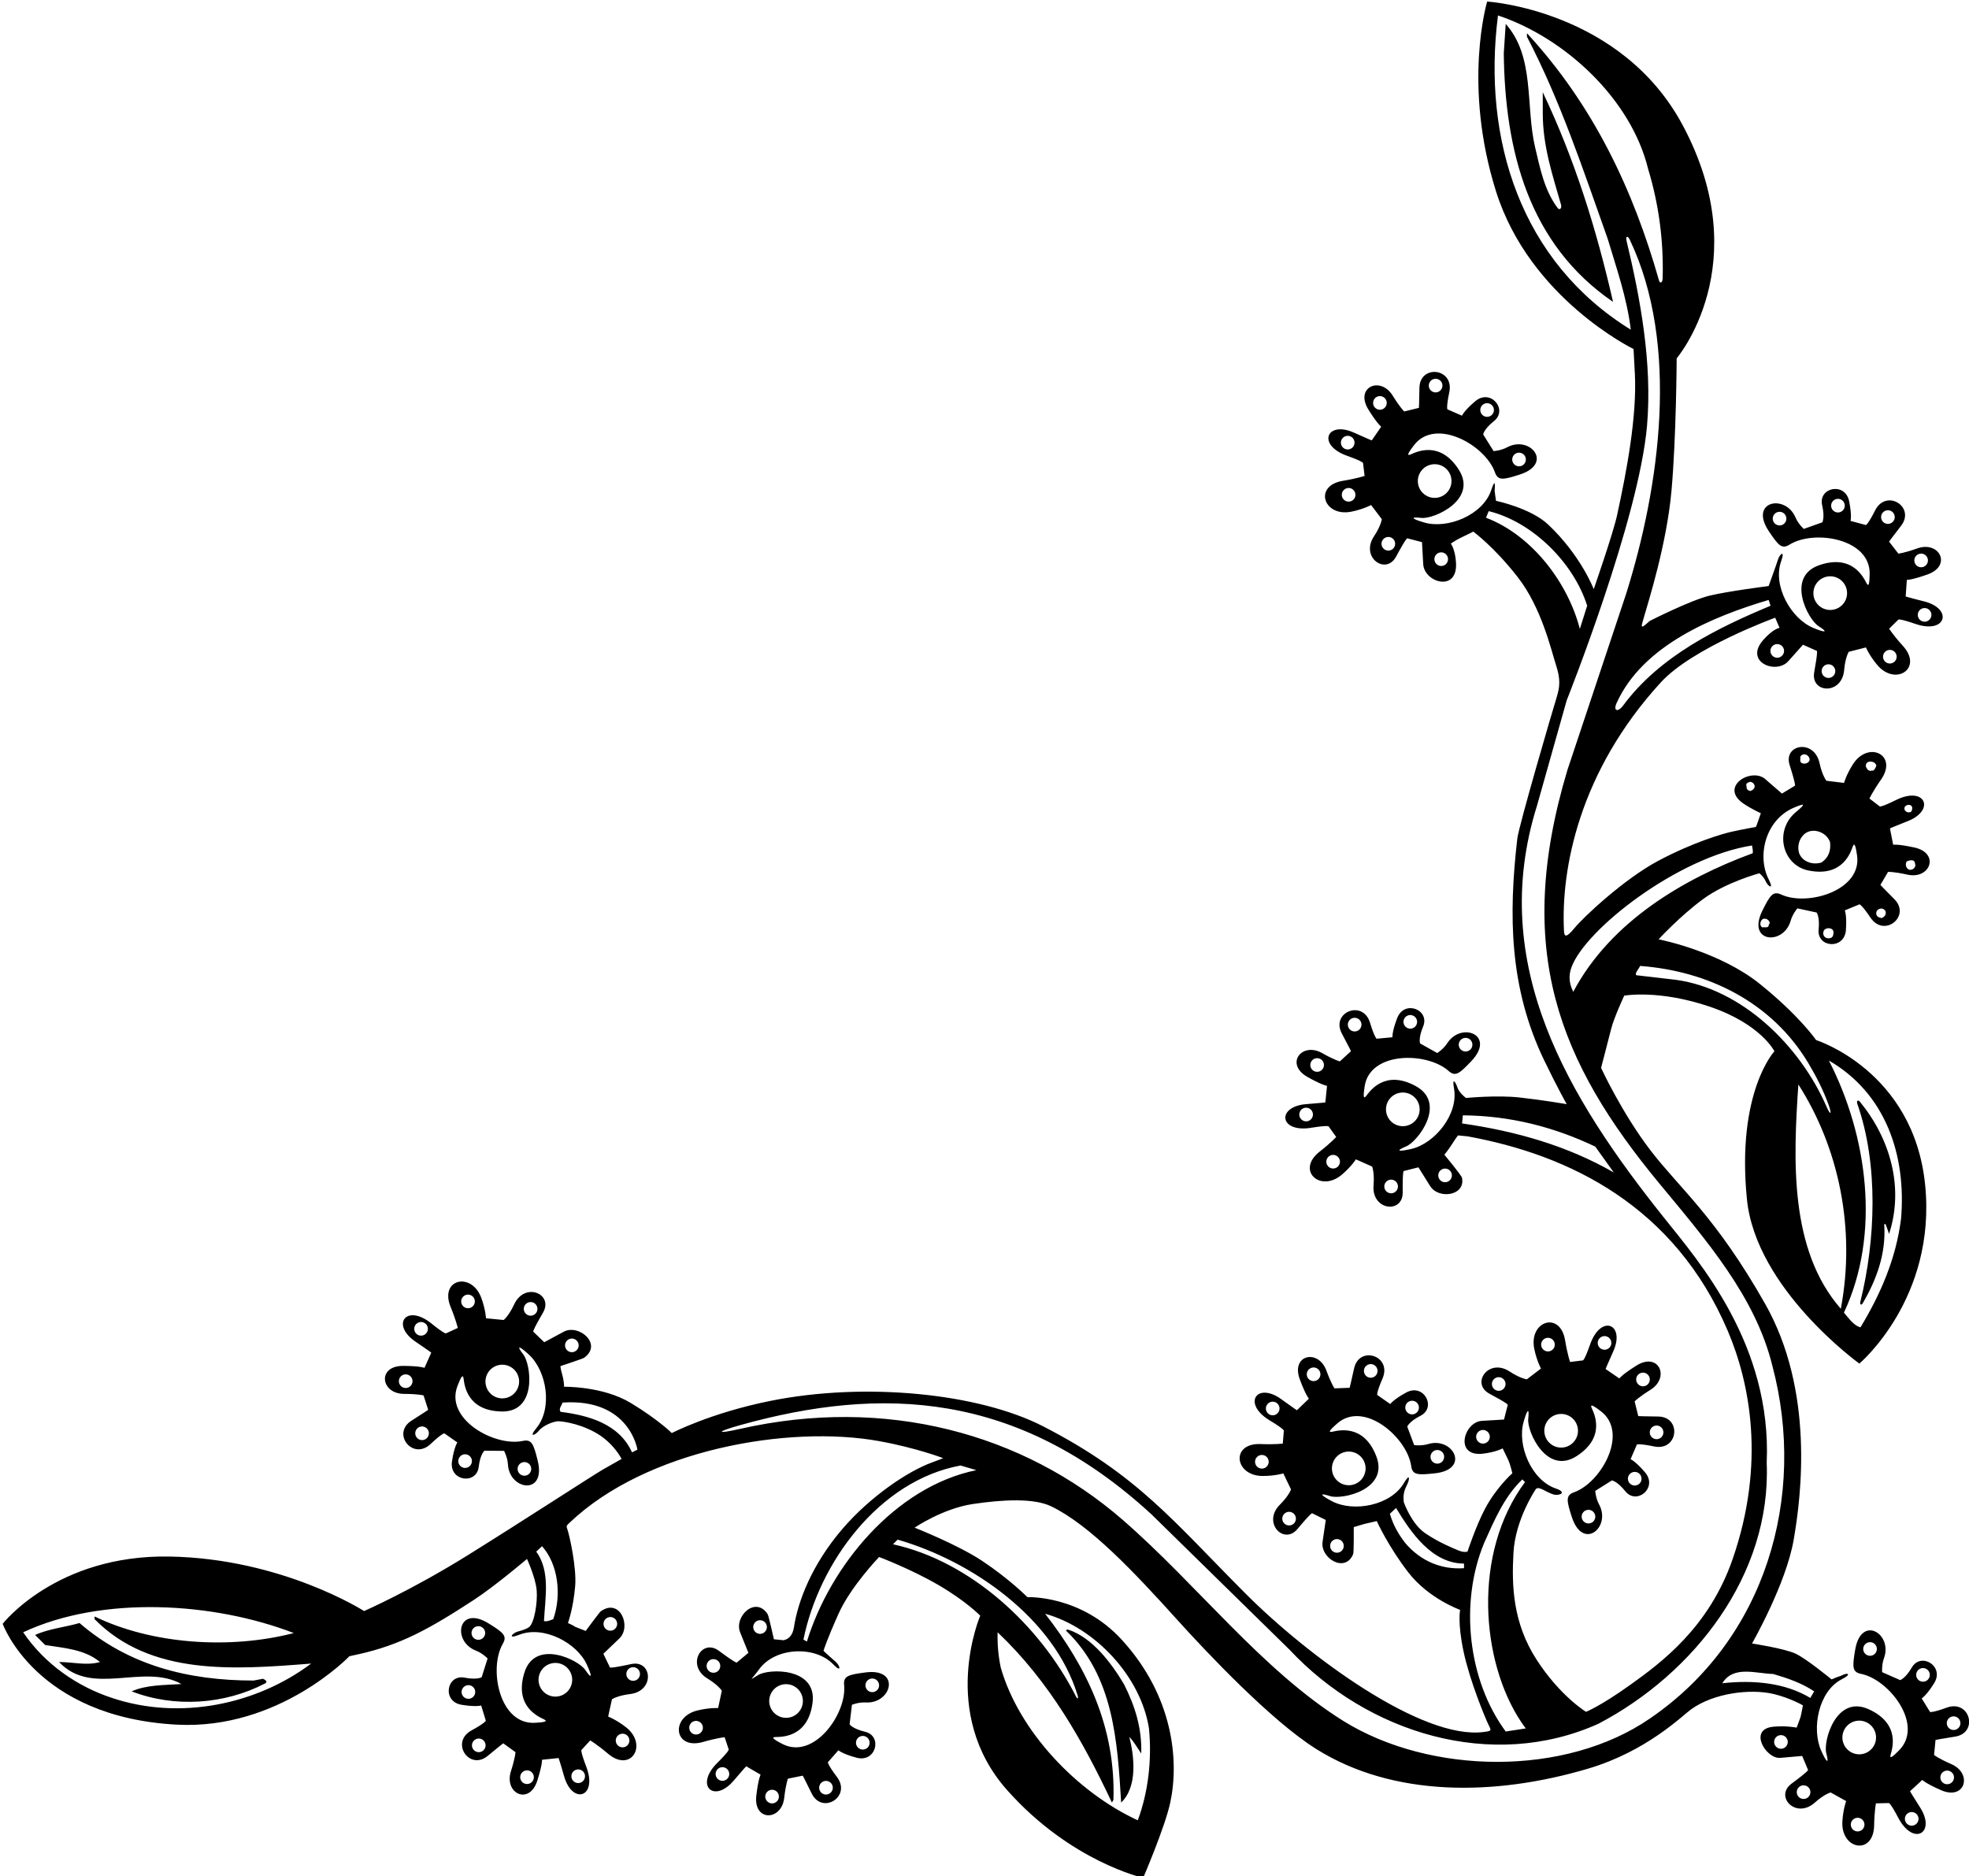 <?xml version="1.0" encoding="UTF-8"?>
<svg xmlns="http://www.w3.org/2000/svg" xmlns:xlink="http://www.w3.org/1999/xlink" width="510pt" height="486pt" viewBox="0 0 510 486" version="1.1">
<g id="surface1">
<path style=" stroke:none;fill-rule:nonzero;fill:rgb(0%,0%,0%);fill-opacity:1;" d="M 506.398 449.824 C 512.543 448.867 510.262 440.105 504.223 442.32 C 500.547 443.668 499.914 443.441 499.914 443.441 L 497.746 439.926 C 497.746 439.926 498.945 439.23 500.973 435.984 C 503.727 431.566 497.566 427.844 495.188 431.918 C 493.508 434.797 492.164 435.184 492.164 435.184 L 490.52 434.461 L 487.504 433.129 C 487.504 433.129 487.332 431.281 487.984 429.492 C 490.285 423.203 482.074 418.125 480.52 427.32 C 479.77 431.766 479.723 433.109 482.035 433.57 C 489.336 435.027 498.414 446.781 491.898 453.363 C 490.492 454.785 489.344 455.844 489.691 454.527 C 490.039 453.207 492.441 446.543 484.012 442.73 C 475.586 438.914 472.211 450.93 473.027 454.09 C 473.844 457.246 473.047 456.441 471.719 453.477 C 469.152 447.738 471.039 438.027 477.035 434.977 C 479.879 433.531 478.434 433.199 477.113 433.945 C 476.754 434.148 475.656 434.414 474.914 434.797 L 474.398 435 C 474.398 435 467.941 429.676 465.082 428.336 C 462.223 426.992 453.801 425.699 453.801 425.699 C 453.801 425.699 462.586 410.359 464.586 398.859 C 466.586 387.359 469.938 360.211 457.188 337.711 C 444.438 315.211 435.102 307.852 427.602 298.102 C 420.102 288.352 414.699 276.602 414.699 276.602 C 414.699 276.602 416.555 269.543 417.305 266.543 C 418.055 263.543 420.699 257.898 420.699 257.898 C 420.699 257.898 429.613 256.254 442.863 260.754 C 456.113 265.254 459.602 272.301 459.602 272.301 C 459.602 272.301 449.727 282.883 452.477 310.602 C 454.785 333.902 481.602 353.199 481.602 353.199 C 481.602 353.199 501.633 336.348 498.633 306.848 C 495.633 277.348 470.398 269.398 470.398 269.398 C 470.398 269.398 466.113 263.141 455.863 254.891 C 445.613 246.641 430.848 243.559 429.602 243.301 C 429.602 243.301 435.145 237.285 441.125 232.887 C 447.105 228.488 455.699 226.199 455.699 226.199 C 455.699 226.199 456.719 226.906 457.352 228.289 C 457.98 229.672 459.559 230.598 458.109 227.758 C 455.051 221.766 457.215 212.402 464.602 209.227 C 467.586 207.941 467.742 208.211 465.227 210.289 C 459.438 215.062 461.578 224.07 468.367 225.469 C 477.426 227.336 479.398 220.535 479.895 219.262 C 480.387 217.988 480.691 219.523 480.996 221.496 C 482.398 230.652 468.145 234.828 461.383 231.715 C 459.242 230.73 458.488 231.844 456.484 235.879 C 452.336 244.23 461.965 244.953 463.801 238.512 C 464.324 236.68 465.551 235.285 465.551 235.285 L 468.77 235.984 L 470.527 236.363 C 470.527 236.363 471.383 237.465 471.051 240.781 C 470.582 245.477 477.754 246.086 478.121 240.891 C 478.391 237.078 477.832 235.809 477.832 235.809 L 481.645 234.238 C 481.645 234.238 482.297 234.426 484.473 237.676 C 488.059 243.02 495.055 237.27 490.648 232.887 C 488.059 230.312 487.055 229.211 487.055 229.211 L 489.039 225.836 C 489.039 225.836 490.445 225.758 494.074 226.555 C 499.992 227.852 502.523 220.961 495.828 219.516 C 491.422 218.566 490.359 218.809 490.359 218.809 L 489.52 214.582 C 489.52 214.582 490.234 214.219 494.078 212.719 C 501.379 209.871 498.688 203.48 491.098 207.223 C 487.031 209.23 486.871 208.871 486.871 208.871 L 484.215 206.844 C 484.215 206.844 485.066 205.004 487.195 201.961 C 491.715 195.508 483.898 191.754 479.938 197.961 C 478.219 200.652 477.629 202.793 477.629 202.793 L 473.066 202.234 C 473.066 202.234 471.988 200.895 471.301 197.707 C 469.906 191.277 461.848 192.812 463.539 198.141 C 465.227 203.473 464.918 203.512 464.918 203.512 L 461.551 205.555 C 461.551 205.555 459.504 203.785 457.234 201.809 C 453.66 198.691 445.23 203.734 451.527 208.109 C 453.434 209.434 456.082 210.652 456.082 210.652 L 455.07 213.555 L 454.801 214.199 C 454.801 214.199 451.605 214.762 448.676 215.402 C 446.219 215.938 438.68 218.129 429.68 222.879 C 420.68 227.629 410.102 237.602 407.852 240.352 C 405.602 243.102 405.168 242.602 405.094 241.102 C 404.281 225.156 409.004 199.863 430.184 176.746 C 438.434 167.746 459.801 160 459.801 160 L 460.93 162.633 C 460.93 162.633 459.32 162.82 456.734 165.734 C 451.645 171.469 460.043 174.805 463.191 171.266 C 465.191 169.016 467 167 467 167 L 470.602 168.602 C 470.602 168.602 470.91 168.602 469.91 174.102 C 468.91 179.602 477.102 180.102 477.664 173.551 C 477.945 170.301 478.848 168.836 478.848 168.836 L 483.301 167.699 C 483.301 167.699 484.156 169.75 486.199 172.199 C 490.918 177.859 498.191 173.145 492.895 167.316 C 490.395 164.566 489.32 162.852 489.32 162.852 L 491.699 160.5 C 491.699 160.5 491.809 160.125 496.102 161.602 C 504.102 164.352 505.961 157.672 498.355 155.77 C 494.355 154.77 493.602 154.5 493.602 154.5 L 493.898 150.199 C 493.898 150.199 494.984 150.305 499.234 148.805 C 505.691 146.527 502.309 140.012 496.602 142.051 C 493.102 143.301 491.699 143.398 491.699 143.398 L 489.301 140.301 C 489.301 140.301 490.156 139.082 492.398 136.199 C 496.219 131.293 488.547 126.477 485.668 132.23 C 483.918 135.73 483.301 136 483.301 136 L 479.316 134.926 C 479.316 134.926 479.711 133.598 478.961 129.848 C 477.938 124.742 470.902 126.254 471.961 130.852 C 472.711 134.102 472 135.301 472 135.301 L 470.305 135.902 L 467.199 137 C 467.199 137 465.809 135.773 465.059 134.023 C 462.418 127.867 452.961 129.801 458.133 137.562 C 460.633 141.312 461.52 142.32 463.52 141.07 C 469.832 137.125 484.5 139.461 484.27 148.723 C 484.219 150.719 484.109 152.277 483.461 151.078 C 482.809 149.879 479.988 143.383 471.238 146.383 C 462.488 149.383 468.27 160.445 471.027 162.184 C 473.785 163.926 472.652 163.887 469.652 162.637 C 463.852 160.219 459.074 151.684 461.352 145.352 C 462.43 142.352 460.98 143.473 460.527 144.922 C 460.078 146.371 458.102 151.801 458.102 151.801 C 458.102 151.801 447.848 153.086 442.848 154.277 C 437.848 155.473 427.285 160.852 427.285 160.852 C 424.535 163.352 425.094 162.43 425.945 159.379 C 426.797 156.328 431.691 141.105 432.941 127.105 C 434.191 113.105 434.281 92.824 434.281 92.824 C 434.281 92.824 455.066 68.48 435.887 32.516 C 419.887 2.516 385.199 0.398 385.199 0.398 C 385.199 0.398 378.754 21.863 387.504 49.613 C 396.254 77.363 423.102 90.398 423.102 90.398 C 423.102 90.398 423.254 92.723 423.457 96.852 C 423.996 107.844 421.398 121.754 418.84 133.488 C 417.805 138.23 412.801 152.602 412.801 152.602 C 412.801 152.602 409.473 143.855 400.977 135.852 C 396.461 131.602 387.477 129.719 387.477 129.719 L 387.137 127.195 C 387.266 125.102 387.254 124.004 386.227 127.02 C 384.062 133.391 375.004 137.086 368.961 135.359 C 365.836 134.469 364.926 133.793 368.168 134.152 C 371.41 134.512 382.824 129.465 377.852 121.664 C 372.879 113.863 366.625 117.184 365.371 117.719 C 364.113 118.25 365 116.961 366.203 115.367 C 371.797 107.984 384.723 115.301 387.199 122.32 C 387.984 124.547 389.309 124.309 393.602 122.934 C 402.48 120.09 396.289 112.684 390.391 115.852 C 388.711 116.754 386.859 116.844 386.859 116.844 L 385.113 114.047 L 384.164 112.523 C 384.164 112.523 384.355 111.141 386.969 109.066 C 390.66 106.133 386.102 100.562 382.121 103.922 C 379.195 106.387 378.676 107.672 378.676 107.672 L 374.891 106.027 C 374.891 106.027 374.574 105.43 375.387 101.602 C 376.723 95.312 367.723 94.297 367.652 100.512 C 367.609 104.16 367.52 105.648 367.52 105.648 L 363.711 106.578 C 363.711 106.578 362.68 105.625 360.719 102.465 C 357.527 97.316 350.82 100.301 354.449 106.109 C 356.84 109.93 357.754 110.523 357.754 110.523 L 355.305 114.074 C 355.305 114.074 354.547 113.812 350.793 112.102 C 343.664 108.848 340.953 115.23 348.926 118.066 C 353.199 119.59 353.051 119.949 353.051 119.949 L 353.449 123.27 C 353.449 123.27 351.539 123.941 347.867 124.535 C 340.094 125.789 342.844 134.012 350.062 132.527 C 353.184 131.887 355.133 130.816 355.133 130.816 L 357.91 134.477 C 357.91 134.477 357.699 136.188 355.895 138.902 C 352.254 144.379 358.969 149.09 361.613 144.164 C 364.258 139.242 364.504 139.434 364.504 139.434 L 368.316 140.426 C 368.316 140.426 368.473 143.129 368.637 146.137 C 368.891 150.867 377.539 153.492 377.133 145.836 C 376.945 142.305 375.785 140.797 375.785 140.797 C 375.785 140.797 377.414 139.699 378.727 139.109 C 380.039 138.523 381.602 137.699 381.602 137.699 C 381.602 137.699 387.008 141.641 393.133 149.516 C 399.258 157.391 401.727 168.211 402.977 172.086 C 404.227 175.961 404.094 177.801 403.094 180.973 C 402.094 184.148 393.379 213.98 393.004 217.23 C 390.715 237.055 390.91 255.891 399.996 274.715 C 403.496 281.965 405.801 286 405.801 286 C 405.801 286 399.59 284.938 393.598 284.273 C 387.602 283.617 379.723 284.402 379.723 284.402 C 379.723 284.402 378 283.191 377.5 281.695 C 377.02 280.254 376.062 278.844 376.617 281.98 C 377.789 288.609 371.637 296.211 365.512 297.613 C 362.344 298.336 361.223 298.184 364.234 296.934 C 367.246 295.688 374.816 285.762 366.699 281.324 C 358.582 276.891 354.703 282.812 353.859 283.887 C 353.016 284.961 353.172 283.402 353.461 281.426 C 354.797 272.262 369.648 272.441 375.203 277.395 C 376.965 278.965 378.008 278.121 381.105 274.848 C 387.52 268.074 378.52 264.566 374.879 270.191 C 373.844 271.785 372.266 272.762 372.266 272.762 L 369.391 271.152 L 367.82 270.273 C 367.82 270.273 367.32 268.973 368.609 265.895 C 370.434 261.547 363.754 258.863 361.883 263.723 C 360.512 267.293 360.672 268.672 360.672 268.672 L 356.566 269.055 C 356.566 269.055 356 268.684 354.867 264.938 C 353.004 258.781 344.629 262.23 347.562 267.711 C 349.285 270.93 349.926 272.277 349.926 272.277 L 347.035 274.926 C 347.035 274.926 345.672 274.59 342.434 272.766 C 337.152 269.793 332.719 275.645 338.695 278.98 C 342.633 281.18 343.719 281.258 343.719 281.258 L 343.285 285.547 C 343.285 285.547 342.492 285.684 338.383 285.992 C 330.566 286.578 331.27 293.477 339.621 292.121 C 344.098 291.395 344.145 291.781 344.145 291.781 L 346.094 294.5 C 346.094 294.5 344.742 296.008 341.812 298.297 C 335.605 303.145 341.98 309.02 347.586 304.242 C 350.016 302.172 351.203 300.297 351.203 300.297 L 355.402 302.168 C 355.402 302.168 356.043 303.766 355.77 307.016 C 355.219 313.566 363.375 314.461 363.32 308.867 C 363.266 303.277 363.57 303.332 363.57 303.332 L 367.391 302.363 C 367.391 302.363 368.828 304.652 370.422 307.211 C 372.613 310.73 379.656 309.738 378.672 305.07 C 378.531 304.406 374.109 299.086 374.109 299.086 C 374.109 299.086 375.02 298.07 376.285 296.07 C 377.551 294.07 377.699 294.102 377.699 294.102 L 380.102 294.336 C 406.57 299.152 433.758 312.441 447.512 344.711 C 453.18 358.012 457.441 378.914 448.742 403.945 C 442.617 421.57 430.254 430.691 422.352 436.352 C 414.449 442.008 410.801 443.402 410.801 443.402 C 410.801 443.402 404.098 439.352 397.973 429.852 C 391.848 420.352 391.516 410.73 392.016 402.105 C 392.516 393.48 397.766 385.773 397.766 385.773 C 398.445 384.742 400.48 386.555 402.391 387.102 C 403.848 387.52 406.035 386.59 403.016 385.57 C 396.637 383.422 392.918 374.375 394.629 368.328 C 395.512 365.199 396.184 364.285 395.832 367.531 C 395.484 370.773 400.562 382.176 408.348 377.18 C 416.133 372.184 412.797 365.941 412.258 364.684 C 411.723 363.43 413.016 364.312 414.609 365.516 C 422.012 371.086 414.73 384.031 407.719 386.527 C 405.496 387.32 405.738 388.641 407.121 392.93 C 409.992 401.805 417.383 395.59 414.195 389.699 C 413.289 388.023 413.191 386.172 413.191 386.172 L 415.984 384.422 L 417.508 383.465 C 417.508 383.465 418.891 383.652 420.973 386.258 C 423.914 389.945 429.473 385.367 426.105 381.395 C 423.629 378.48 422.344 377.961 422.344 377.961 L 423.977 374.172 C 423.977 374.172 424.57 373.855 428.402 374.656 C 434.699 375.977 435.688 366.973 429.473 366.914 C 425.82 366.883 424.332 366.801 424.332 366.801 L 423.395 362.992 C 423.395 362.992 424.344 361.961 427.496 359.992 C 432.637 356.785 429.633 350.086 423.836 353.73 C 420.02 356.133 419.43 357.047 419.43 357.047 L 415.875 354.609 C 415.875 354.609 416.133 353.852 417.836 350.094 C 421.066 342.953 414.676 340.266 411.863 348.242 C 410.355 352.52 409.992 352.375 409.992 352.375 L 406.672 352.781 C 406.672 352.781 405.996 350.871 405.391 347.203 C 404.113 339.434 395.902 342.207 397.406 349.418 C 398.055 352.539 399.133 354.484 399.133 354.484 L 395.477 357.273 C 395.477 357.273 393.766 357.066 391.047 355.27 C 385.562 351.645 380.867 358.371 385.801 361.004 C 390.73 363.637 390.539 363.879 390.539 363.879 L 389.559 367.695 C 389.559 367.695 386.855 367.863 383.852 368.031 C 379.117 368.301 376.562 377.477 384.176 376.527 C 387.602 376.102 389.211 375.164 389.211 375.164 C 389.211 375.164 390.211 377.211 390.684 378.219 C 391.152 379.223 391.727 381.602 391.727 381.602 C 391.727 381.602 387.602 385.227 384.664 390.762 C 382.301 395.219 380.102 401.902 380.102 401.902 C 380.102 401.902 379.273 402.23 377.773 401.605 C 376.273 400.98 372.66 399.539 369.102 397.102 C 365.539 394.66 363.602 389.102 363.602 389.102 C 363.352 387.102 363.766 385.934 364.484 384.504 C 365.164 383.148 365.238 381.398 363.629 384.152 C 360.23 389.961 350.617 391.77 345.039 388.867 C 342.156 387.371 341.402 386.527 344.508 387.527 C 347.609 388.527 359.805 385.863 356.492 377.23 C 353.18 368.594 346.391 370.594 345.051 370.863 C 343.715 371.137 344.84 370.051 346.34 368.73 C 353.297 362.613 364.496 372.367 365.52 379.742 C 365.844 382.078 367.188 382.109 371.668 381.621 C 380.938 380.613 376.355 372.117 369.938 374.039 C 368.113 374.59 366.281 374.309 366.281 374.309 L 365.133 371.219 L 364.504 369.535 C 364.504 369.535 364.969 368.219 367.941 366.711 C 372.148 364.574 368.797 358.203 364.223 360.699 C 360.867 362.527 360.098 363.684 360.098 363.684 L 356.719 361.316 C 356.719 361.316 356.527 360.668 358.09 357.078 C 360.656 351.184 352.043 348.387 350.727 354.465 C 349.957 358.031 349.57 359.473 349.57 359.473 L 345.652 359.617 C 345.652 359.617 344.832 358.48 343.547 354.992 C 341.449 349.309 334.281 350.891 336.676 357.309 C 338.25 361.531 339.027 362.293 339.027 362.293 L 335.922 365.281 C 335.922 365.281 335.227 364.871 331.895 362.445 C 325.559 357.832 321.629 363.547 328.871 367.918 C 332.754 370.262 332.535 370.59 332.535 370.59 L 332.262 373.922 C 332.262 373.922 330.254 374.195 326.539 374.043 C 318.672 373.719 319.723 382.324 327.09 382.312 C 330.277 382.309 332.402 381.648 332.402 381.648 L 334.391 385.797 C 334.391 385.797 333.844 387.426 331.531 389.727 C 326.867 394.359 332.504 400.324 336.082 396.027 C 339.66 391.73 339.859 391.969 339.859 391.969 L 343.395 393.707 C 343.395 393.707 343.012 396.383 342.566 399.359 C 341.934 403.629 348.465 407.578 350.496 402.527 C 350.695 402.031 350.641 395.559 350.641 395.559 L 353.383 394.738 L 356.602 394 C 356.602 394 359.586 400.613 364.836 407.363 C 370.086 414.113 378.199 417 378.199 417 C 378.199 417 377.473 420.227 379.098 427.852 C 380.723 435.477 384.746 445.152 385.535 446.727 C 386.324 448.301 386.395 448.348 384.344 448.621 C 368.32 450.77 338.762 428.949 322.676 412.836 C 303.855 393.984 294.746 382.094 270.227 369.473 C 253.504 360.867 224.066 357.918 199.48 362.875 C 183.98 366 174 371.199 174 371.199 C 174 371.199 170.699 367.852 163.434 363.434 C 156.168 359.012 146.102 359.199 146.102 359.199 C 146.102 359.199 146.16 357.973 145.602 355.977 C 145.039 353.977 145.188 353.844 145.188 353.844 C 145.188 353.844 150.934 351.949 151.242 351.73 C 156.25 348.219 149.926 342.828 146 344.957 C 143.352 346.391 140.969 347.668 140.969 347.668 L 138.129 344.938 C 138.129 344.938 137.836 344.832 140.648 340.004 C 143.461 335.172 135.934 331.91 133.172 337.879 C 131.801 340.84 130.453 341.91 130.453 341.91 L 125.879 341.461 C 125.879 341.461 125.773 339.238 124.688 336.238 C 122.176 329.312 113.73 331.27 116.727 338.551 C 118.141 341.988 118.566 343.969 118.566 343.969 L 115.531 345.367 C 115.531 345.367 115.301 345.684 111.77 342.836 C 105.184 337.523 101.156 343.172 107.66 347.547 C 111.078 349.852 111.699 350.363 111.699 350.363 L 109.953 354.305 C 109.953 354.305 108.973 353.836 104.465 353.797 C 97.617 353.742 98.578 361.02 104.637 361.047 C 108.355 361.062 109.707 361.445 109.707 361.445 L 110.906 365.176 C 110.906 365.176 109.684 366.031 106.598 367.977 C 101.336 371.289 106.906 378.43 111.57 374 C 114.41 371.305 115.086 371.266 115.086 371.266 L 118.465 373.629 C 118.465 373.629 117.641 374.746 117.07 378.527 C 116.289 383.676 123.422 384.648 123.988 379.969 C 124.391 376.656 125.469 375.77 125.469 375.77 L 127.27 375.781 L 130.562 375.809 C 130.562 375.809 131.453 377.434 131.562 379.336 C 131.945 386.023 141.5 387.426 139.277 378.367 C 138.203 373.992 137.715 372.738 135.406 373.234 C 128.129 374.793 115.133 367.602 118.504 358.977 C 119.23 357.113 119.867 355.684 120.07 357.035 C 120.273 358.383 120.711 365.449 129.961 365.609 C 139.211 365.77 137.539 353.402 135.539 350.824 C 133.539 348.25 134.59 348.672 136.984 350.867 C 141.617 355.117 143.203 364.77 138.906 369.949 C 136.871 372.402 138.578 371.816 139.531 370.633 C 140.715 369.164 143.5 368.102 144.727 368.137 C 144.727 368.137 149.121 368.312 153.996 370.938 C 158.871 373.562 161 377.898 161 377.898 C 161 377.898 158.57 379.281 156.227 380.605 C 153.883 381.926 136.035 393.574 121.258 402.777 C 106.48 411.984 94.301 417.301 94.301 417.301 C 94.301 417.301 73.102 403.68 43.852 403.18 C 14.602 402.68 0.699 420.602 0.699 420.602 C 0.699 420.602 9.27 444.82 45.848 446.727 C 72.223 448.102 90.5 429 90.5 429 C 90.5 429 90.5 429 92.734 428.512 C 103.766 426.086 111.262 421.906 122.828 414.352 C 128.219 410.832 136.5 403.801 136.5 403.801 C 136.5 403.801 138.703 408.582 139 411.848 C 139.297 415.117 138.352 420.602 136.984 421.5 C 135.879 422.227 134.559 422.449 133.984 422.648 C 132.551 423.145 131.48 424.633 134.445 423.453 C 140.695 420.965 149.387 425.449 152 431.168 C 153.352 434.121 153.43 435.254 151.594 432.555 C 149.762 429.855 138.512 424.453 135.809 433.301 C 133.105 442.148 139.695 444.746 140.914 445.355 C 142.137 445.965 140.578 446.129 138.586 446.246 C 129.34 446.789 126.512 432.207 130.238 425.766 C 131.422 423.727 130.383 422.871 126.551 420.5 C 118.617 415.594 117.004 425.113 123.246 427.539 C 125.023 428.23 126.297 429.582 126.297 429.582 L 125.301 432.723 L 124.762 434.438 C 124.762 434.438 123.586 435.188 120.312 434.547 C 115.684 433.645 114.406 440.727 119.547 441.578 C 123.316 442.199 124.633 441.762 124.633 441.762 L 125.84 445.707 C 125.84 445.707 125.594 446.336 122.156 448.203 C 116.504 451.273 121.574 458.777 126.352 454.793 C 129.152 452.457 130.344 451.559 130.344 451.559 L 133.52 453.852 C 133.52 453.852 133.469 455.254 132.336 458.797 C 130.492 464.566 137.121 467.727 139.18 461.199 C 140.535 456.898 140.391 455.82 140.391 455.82 L 144.68 455.375 C 144.68 455.375 144.977 456.121 146.109 460.086 C 148.266 467.621 154.879 465.535 151.859 457.633 C 150.242 453.395 150.613 453.273 150.613 453.273 L 152.879 450.812 C 152.879 450.812 154.633 451.832 157.465 454.238 C 163.469 459.336 167.934 451.906 162.117 447.379 C 159.602 445.422 157.523 444.633 157.523 444.633 L 158.508 440.145 C 158.508 440.145 159.941 439.195 163.18 438.805 C 169.707 438.02 168.93 429.852 163.469 431.035 C 158.004 432.223 157.992 431.91 157.992 431.91 L 156.273 428.367 C 156.273 428.367 158.223 426.492 160.406 424.418 C 163.641 421.34 160.613 413.805 155.602 417.367 C 155.293 417.586 151.703 422.449 151.703 422.449 L 149.031 421.406 C 148.398 420.945 147.102 420.402 147.102 420.402 C 147.102 420.402 148.477 416.727 148.977 410.852 C 149.391 405.953 147.43 397.449 147.02 396.336 C 146.613 395.219 146.703 395.207 147.473 394.473 C 167.352 375.477 204.238 369.031 227.715 373.285 C 237.461 375.055 244.301 377.699 244.301 377.699 C 244.301 377.699 242.816 378.301 241.496 378.773 C 235.074 381.074 225.324 387.746 218.266 395.949 C 210.238 405.273 206.645 414.867 205.633 421.547 C 205.262 423.977 203.91 424.664 202.926 424.859 L 200.453 424.613 C 200.453 424.613 199.098 418.531 198.855 418.152 C 195.723 413.23 190.055 418.746 191.711 422.82 C 192.844 425.609 193.848 428.125 193.848 428.125 L 190.82 430.645 C 190.82 430.645 190.684 430.922 186.195 427.59 C 181.703 424.262 177.633 431.383 183.258 434.789 C 186.047 436.477 186.961 437.934 186.961 437.934 L 186.008 442.43 C 186.008 442.43 183.789 442.289 180.688 443.039 C 173.527 444.766 174.535 453.375 182.105 451.207 C 185.68 450.18 187.691 449.973 187.691 449.973 L 188.746 453.148 C 188.746 453.148 189.031 453.414 185.812 456.609 C 179.805 462.566 184.973 467.191 190.043 461.215 C 192.711 458.07 193.285 457.508 193.285 457.508 L 197.008 459.68 C 197.008 459.68 196.434 460.605 195.898 465.082 C 195.086 471.879 202.426 471.727 203.121 465.711 C 203.551 462.02 204.082 460.719 204.082 460.719 L 207.922 459.938 C 207.922 459.938 208.637 461.246 210.227 464.531 C 212.938 470.125 220.652 465.379 216.766 460.254 C 214.402 457.133 214.434 456.461 214.434 456.461 L 217.16 453.363 C 217.16 453.363 218.18 454.305 221.871 455.289 C 226.902 456.637 228.66 449.656 224.07 448.57 C 220.824 447.805 220.062 446.637 220.062 446.637 L 220.273 444.852 L 220.664 441.578 C 220.664 441.578 222.379 440.875 224.281 440.977 C 230.969 441.336 233.422 431.996 224.176 433.199 C 219.703 433.781 218.406 434.133 218.641 436.477 C 219.387 443.883 210.801 456.004 202.598 451.699 C 200.828 450.77 199.48 449.98 200.844 449.93 C 202.207 449.879 209.281 450.223 210.465 441.047 C 211.645 431.875 199.168 432.16 196.387 433.867 C 193.605 435.57 194.691 435.074 196.59 432.434 C 200.785 426.602 211.121 426.234 215.797 431.078 C 218.008 433.375 217.645 431.578 216.543 430.531 C 216.211 430.215 213.973 428.289 213.301 427.602 C 213.301 427.602 213.539 426.793 214.086 425.371 C 214.645 423.914 215.598 421.566 217.188 418.008 C 220.324 410.969 227.699 403.301 227.699 403.301 C 227.699 403.301 235.875 406.375 243.043 410.543 C 250.211 414.707 253.898 418.5 253.898 418.5 C 253.898 418.5 243.039 443.703 260.934 463.766 C 277.434 482.266 296.102 486.402 296.102 486.402 C 296.102 486.402 301.75 473.27 303.117 466.902 C 305.426 456.152 303.977 439.414 290.551 424.73 C 279.887 413.066 266.102 413.699 266.102 413.699 C 266.102 413.699 261.602 409.102 254.34 404.273 C 248.023 400.082 236.898 395.699 236.898 395.699 C 236.898 395.699 244.164 390.742 251.996 389.574 C 259.832 388.41 267.773 388.008 272.273 390.176 C 282.25 394.977 293.805 407.238 305.062 419.719 C 312.477 427.934 329.195 445.664 340.863 452.996 C 360.777 465.516 387.066 465.324 411.383 458.109 C 426.551 453.609 435.734 444.41 437.977 442.789 C 443.918 438.48 453.434 437.387 459.34 438.773 C 463.59 439.773 466.977 441.723 466.977 441.723 C 466.977 441.723 466.602 443.914 466.352 444.801 L 465.367 447.492 C 465.367 447.492 462.602 446.934 459.266 447.266 C 452.715 447.922 457.453 455.652 461.098 455.328 C 464.098 455.062 466.793 454.836 466.793 454.836 L 468.316 458.469 C 468.316 458.469 468.543 458.68 464.047 462 C 459.547 465.316 465.164 471.297 470.066 466.914 C 472.496 464.738 474.16 464.289 474.16 464.289 L 478.18 466.52 C 478.18 466.52 477.398 468.598 477.203 471.781 C 476.762 479.137 485.289 480.691 485.43 472.816 C 485.496 469.102 485.887 467.113 485.887 467.113 L 489.23 467.035 C 489.23 467.035 489.566 466.84 491.68 470.852 C 495.617 478.34 501.555 474.754 497.32 468.156 C 495.094 464.684 494.727 463.969 494.727 463.969 L 497.895 461.043 C 497.895 461.043 498.609 461.863 502.734 463.688 C 508.996 466.453 511 459.391 505.449 456.961 C 502.047 455.473 500.953 454.586 500.953 454.586 L 501.332 450.684 C 501.332 450.684 502.793 450.387 506.398 449.824 Z M 504.746 445.109 C 505.426 444.41 506.547 444.395 507.246 445.074 C 507.945 445.758 507.961 446.875 507.281 447.574 C 506.602 448.273 505.48 448.289 504.781 447.609 C 504.082 446.93 504.066 445.809 504.746 445.109 Z M 485.633 428.355 C 484.953 429.055 483.836 429.07 483.137 428.391 C 482.434 427.707 482.418 426.59 483.102 425.891 C 483.781 425.191 484.898 425.176 485.602 425.855 C 486.301 426.535 486.316 427.656 485.633 428.355 Z M 458.102 239.898 C 457.699 240.398 457 240.102 456.398 240.199 C 455.602 239.602 456 238.301 456.699 238 C 457.5 237.801 458.199 238.301 458.398 239 C 458.398 239.301 458 239.5 458.102 239.898 Z M 474 243 C 472.602 243.301 471.801 242 472.5 240.898 C 473.199 240.102 475 240.301 474.898 241.602 C 474.898 242.199 474.699 242.898 474 243 Z M 493.898 223.102 C 494.398 222.898 495.898 222.398 496 223.602 C 496.398 224.5 495.602 225.301 494.801 225.301 C 493.801 225.301 493.301 223.898 493.898 223.102 Z M 495.301 209.199 C 495.301 209.699 495.199 210.398 494.602 210.398 C 494.102 210.5 493.699 210.301 493.398 209.898 C 492.699 208.5 495.102 207.898 495.301 209.199 Z M 488.398 236.102 C 488.602 236.898 488.102 237.5 487.398 237.801 C 486.801 237.699 486.102 237.5 486 236.801 C 485.699 235.398 487.801 234.699 488.398 236.102 Z M 486 198.398 C 485.699 198.898 485.5 199.801 484.801 199.602 C 484 199.898 483.5 199.102 483.301 198.602 C 483 196.699 485.898 197 486 198.398 Z M 474 218.102 C 474.301 220.301 473.602 222.199 471.801 223.398 C 469.602 224.102 466.898 223.301 466 221 C 465.5 219.398 465.898 217.602 467 216.398 C 469 214.102 473 215.301 474 218.102 Z M 466.301 196 C 467 194.898 468.398 195.398 468.699 196.5 C 468.898 197.602 467.5 198 466.801 197.699 C 466 197.398 466.398 196.602 466.301 196 Z M 453.301 204.898 C 452.699 204.699 452.301 204.398 452.398 203.699 C 452 202.801 452.898 202.699 453.301 202.5 C 454 202.602 454.398 203 454.5 203.699 C 454.398 204.301 454 204.699 453.301 204.898 Z M 498.496 157.5 C 499.477 157.5 500.266 158.289 500.266 159.266 C 500.266 160.242 499.477 161.035 498.496 161.035 C 497.523 161.035 496.73 160.242 496.73 159.266 C 496.73 158.289 497.523 157.5 498.496 157.5 Z M 497.602 143.398 C 498.574 143.398 499.367 144.191 499.367 145.164 C 499.367 146.145 498.574 146.934 497.602 146.934 C 496.621 146.934 495.832 146.145 495.832 145.164 C 495.832 144.191 496.621 143.398 497.602 143.398 Z M 489.496 168.332 C 490.477 168.332 491.266 169.125 491.266 170.102 C 491.266 171.078 490.477 171.867 489.496 171.867 C 488.523 171.867 487.73 171.078 487.73 170.102 C 487.73 169.125 488.523 168.332 489.496 168.332 Z M 488.996 132.164 C 489.977 132.164 490.766 132.957 490.766 133.934 C 490.766 134.91 489.977 135.703 488.996 135.703 C 488.023 135.703 487.23 134.91 487.23 133.934 C 487.23 132.957 488.023 132.164 488.996 132.164 Z M 460.934 136.102 C 459.957 136.102 459.164 135.309 459.164 134.332 C 459.164 133.355 459.957 132.566 460.934 132.566 C 461.91 132.566 462.699 133.355 462.699 134.332 C 462.699 135.309 461.91 136.102 460.934 136.102 Z M 476.059 132.742 C 475.082 132.742 474.289 131.953 474.289 130.977 C 474.289 130 475.082 129.207 476.059 129.207 C 477.035 129.207 477.824 130 477.824 130.977 C 477.824 131.953 477.035 132.742 476.059 132.742 Z M 469.695 153.637 C 469.695 151.227 471.648 149.273 474.059 149.273 C 476.465 149.273 478.418 151.227 478.418 153.637 C 478.418 156.043 476.465 157.996 474.059 157.996 C 471.648 157.996 469.695 156.043 469.695 153.637 Z M 473.602 172.066 C 474.574 172.066 475.367 172.855 475.367 173.832 C 475.367 174.809 474.574 175.602 473.602 175.602 C 472.621 175.602 471.832 174.809 471.832 173.832 C 471.832 172.855 472.621 172.066 473.602 172.066 Z M 462.098 168.602 C 462.098 169.578 461.305 170.367 460.328 170.367 C 459.352 170.367 458.562 169.578 458.562 168.602 C 458.562 167.625 459.352 166.832 460.328 166.832 C 461.305 166.832 462.098 167.625 462.098 168.602 Z M 368.152 121.93 C 369.625 120.027 372.363 119.68 374.27 121.152 C 376.172 122.629 376.52 125.367 375.047 127.27 C 373.574 129.176 370.836 129.523 368.93 128.051 C 367.027 126.574 366.676 123.836 368.152 121.93 Z M 392.055 117.938 C 392.652 117.164 393.762 117.023 394.535 117.621 C 395.305 118.219 395.445 119.328 394.852 120.102 C 394.254 120.871 393.141 121.016 392.371 120.414 C 391.598 119.82 391.457 118.711 392.055 117.938 Z M 383.785 105.121 C 384.383 104.348 385.492 104.207 386.266 104.805 C 387.035 105.402 387.176 106.512 386.578 107.285 C 385.98 108.059 384.871 108.199 384.102 107.602 C 383.328 107.004 383.188 105.895 383.785 105.121 Z M 370.449 98.793 C 371.047 98.02 372.156 97.879 372.93 98.477 C 373.699 99.074 373.844 100.188 373.242 100.957 C 372.645 101.73 371.535 101.871 370.766 101.273 C 369.992 100.676 369.852 99.566 370.449 98.793 Z M 350.473 115.738 C 349.879 116.508 348.766 116.648 347.992 116.051 C 347.223 115.453 347.082 114.344 347.68 113.57 C 348.277 112.801 349.387 112.66 350.16 113.258 C 350.93 113.855 351.07 114.965 350.473 115.738 Z M 350.711 129.25 C 350.109 130.02 349 130.164 348.23 129.566 C 347.457 128.969 347.316 127.855 347.914 127.086 C 348.512 126.312 349.621 126.172 350.395 126.77 C 351.164 127.367 351.309 128.477 350.711 129.25 Z M 356.34 105.766 C 355.566 105.168 355.426 104.059 356.02 103.285 C 356.617 102.512 357.73 102.371 358.504 102.969 C 359.273 103.566 359.414 104.676 358.816 105.449 C 358.219 106.223 357.109 106.363 356.34 105.766 Z M 360.996 141.934 C 360.398 142.703 359.289 142.848 358.516 142.25 C 357.742 141.652 357.602 140.539 358.199 139.77 C 358.797 138.996 359.906 138.855 360.68 139.453 C 361.453 140.051 361.594 141.16 360.996 141.934 Z M 374.691 145.922 C 374.094 146.691 372.984 146.836 372.215 146.234 C 371.441 145.637 371.301 144.527 371.898 143.758 C 372.496 142.984 373.605 142.844 374.379 143.441 C 375.148 144.035 375.289 145.148 374.691 145.922 Z M 377.863 270.293 C 378.031 269.332 378.945 268.688 379.91 268.855 C 380.871 269.023 381.516 269.941 381.348 270.902 C 381.18 271.863 380.262 272.508 379.301 272.34 C 378.34 272.172 377.695 271.254 377.863 270.293 Z M 363.543 264.379 C 363.711 263.418 364.629 262.773 365.59 262.941 C 366.551 263.109 367.195 264.027 367.023 264.988 C 366.855 265.949 365.941 266.594 364.98 266.426 C 364.02 266.258 363.375 265.344 363.543 264.379 Z M 342.895 276.164 C 342.727 277.125 341.812 277.77 340.852 277.602 C 339.887 277.434 339.246 276.516 339.414 275.555 C 339.582 274.594 340.496 273.949 341.461 274.117 C 342.422 274.285 343.062 275.203 342.895 276.164 Z M 340.047 288.992 C 339.879 289.953 338.961 290.598 338 290.43 C 337.039 290.258 336.395 289.344 336.562 288.383 C 336.73 287.422 337.648 286.777 338.609 286.945 C 339.57 287.113 340.215 288.027 340.047 288.992 Z M 347.043 301.215 C 346.875 302.176 345.961 302.816 344.996 302.648 C 344.035 302.48 343.395 301.566 343.562 300.605 C 343.73 299.641 344.645 299 345.605 299.168 C 346.57 299.336 347.215 300.254 347.043 301.215 Z M 352.617 265.707 C 352.449 266.668 351.531 267.312 350.57 267.145 C 349.609 266.977 348.965 266.059 349.133 265.098 C 349.301 264.137 350.219 263.492 351.18 263.66 C 352.141 263.828 352.785 264.742 352.617 265.707 Z M 359.055 286.598 C 359.469 284.227 361.73 282.641 364.102 283.055 C 366.473 283.469 368.059 285.73 367.645 288.102 C 367.23 290.473 364.973 292.062 362.598 291.645 C 360.227 291.23 358.641 288.973 359.055 286.598 Z M 362.062 307.629 C 361.895 308.59 360.977 309.234 360.016 309.066 C 359.055 308.898 358.41 307.98 358.578 307.02 C 358.746 306.059 359.664 305.414 360.625 305.582 C 361.59 305.754 362.23 306.668 362.062 307.629 Z M 374.602 302.715 C 375.562 302.883 376.203 303.801 376.035 304.762 C 375.867 305.723 374.953 306.367 373.988 306.199 C 373.027 306.031 372.387 305.113 372.555 304.152 C 372.723 303.191 373.637 302.547 374.602 302.715 Z M 412.828 393.938 C 412.227 394.703 411.113 394.84 410.348 394.234 C 409.578 393.633 409.445 392.52 410.047 391.754 C 410.648 390.984 411.762 390.852 412.527 391.453 C 413.297 392.059 413.43 393.168 412.828 393.938 Z M 427.691 369.926 C 428.297 369.156 429.406 369.023 430.176 369.625 C 430.941 370.227 431.074 371.34 430.473 372.105 C 429.871 372.875 428.758 373.008 427.992 372.406 C 427.223 371.805 427.09 370.691 427.691 369.926 Z M 424.168 356.223 C 424.773 355.453 425.883 355.32 426.652 355.926 C 427.418 356.527 427.555 357.637 426.949 358.406 C 426.348 359.176 425.234 359.309 424.469 358.703 C 423.699 358.102 423.566 356.988 424.168 356.223 Z M 422.027 381.93 C 422.633 381.16 423.742 381.027 424.512 381.629 C 425.277 382.234 425.41 383.344 424.809 384.113 C 424.207 384.879 423.094 385.016 422.328 384.41 C 421.559 383.809 421.426 382.695 422.027 381.93 Z M 414.211 346.758 C 414.812 345.992 415.922 345.855 416.691 346.461 C 417.461 347.062 417.594 348.176 416.988 348.941 C 416.387 349.711 415.277 349.844 414.508 349.242 C 413.738 348.637 413.605 347.527 414.211 346.758 Z M 407.055 367.172 C 408.945 368.656 409.277 371.398 407.789 373.293 C 406.301 375.188 403.562 375.52 401.668 374.031 C 399.773 372.543 399.441 369.801 400.93 367.906 C 402.418 366.016 405.156 365.684 407.055 367.172 Z M 399.555 347.195 C 400.156 346.43 401.27 346.297 402.035 346.898 C 402.805 347.5 402.938 348.613 402.336 349.379 C 401.73 350.148 400.621 350.281 399.852 349.68 C 399.086 349.074 398.949 347.965 399.555 347.195 Z M 389.582 359.578 C 388.98 360.348 387.867 360.48 387.098 359.879 C 386.332 359.277 386.195 358.164 386.801 357.398 C 387.402 356.629 388.516 356.496 389.281 357.098 C 390.051 357.699 390.184 358.812 389.582 359.578 Z M 385.504 373.25 C 384.898 374.02 383.785 374.152 383.02 373.551 C 382.254 372.945 382.117 371.836 382.723 371.066 C 383.324 370.301 384.434 370.164 385.203 370.77 C 385.973 371.371 386.105 372.48 385.504 373.25 Z M 346.617 376.953 C 348.492 375.441 351.238 375.742 352.746 377.617 C 354.258 379.496 353.961 382.238 352.082 383.75 C 350.203 385.258 347.461 384.961 345.949 383.082 C 344.441 381.207 344.742 378.461 346.617 376.953 Z M 371.184 375.973 C 371.941 375.359 373.055 375.48 373.668 376.242 C 374.277 377.004 374.156 378.117 373.398 378.73 C 372.637 379.34 371.523 379.219 370.91 378.461 C 370.301 377.695 370.422 376.586 371.184 375.973 Z M 364.648 363.215 C 365.41 362.605 366.523 362.727 367.133 363.484 C 367.746 364.246 367.625 365.359 366.863 365.973 C 366.102 366.582 364.988 366.461 364.379 365.699 C 363.766 364.941 363.887 363.828 364.648 363.215 Z M 353.934 353.723 C 354.691 353.109 355.805 353.23 356.418 353.992 C 357.027 354.754 356.906 355.867 356.148 356.48 C 355.387 357.09 354.273 356.969 353.66 356.211 C 353.051 355.445 353.172 354.336 353.934 353.723 Z M 330.754 366.211 C 329.992 366.82 328.883 366.699 328.27 365.938 C 327.656 365.18 327.777 364.066 328.539 363.453 C 329.301 362.844 330.414 362.965 331.023 363.723 C 331.637 364.484 331.516 365.598 330.754 366.211 Z M 327.949 380.012 C 327.191 380.621 326.078 380.504 325.465 379.742 C 324.855 378.98 324.977 377.867 325.734 377.258 C 326.496 376.645 327.609 376.766 328.223 377.527 C 328.832 378.285 328.711 379.398 327.949 380.012 Z M 335.004 394.742 C 334.242 395.352 333.133 395.23 332.52 394.469 C 331.906 393.711 332.027 392.598 332.789 391.984 C 333.551 391.375 334.664 391.492 335.273 392.254 C 335.887 393.016 335.766 394.129 335.004 394.742 Z M 341.352 357.352 C 340.59 357.961 339.477 357.84 338.863 357.078 C 338.254 356.32 338.371 355.207 339.133 354.594 C 339.895 353.984 341.008 354.105 341.621 354.863 C 342.23 355.625 342.109 356.738 341.352 357.352 Z M 347.398 401.805 C 346.637 402.414 345.523 402.297 344.91 401.535 C 344.301 400.773 344.422 399.66 345.184 399.047 C 345.941 398.438 347.055 398.559 347.668 399.32 C 348.277 400.082 348.156 401.191 347.398 401.805 Z M 379.199 406.199 C 373.398 406.602 368 404.402 364 399.699 C 362.199 397.402 360.801 394.902 360 392.102 L 361.602 390.602 C 365.398 396.902 370.898 405 379.199 405 Z M 146.461 347.879 C 146.793 346.965 147.809 346.488 148.723 346.824 C 149.641 347.156 150.113 348.172 149.781 349.09 C 149.445 350.008 148.434 350.48 147.516 350.145 C 146.598 349.812 146.125 348.797 146.461 347.879 Z M 110.723 344.805 C 110.387 345.723 109.371 346.195 108.453 345.859 C 107.539 345.527 107.062 344.512 107.398 343.594 C 107.73 342.676 108.746 342.203 109.664 342.535 C 110.582 342.871 111.055 343.887 110.723 344.805 Z M 106.742 358.363 C 106.406 359.277 105.395 359.754 104.477 359.418 C 103.559 359.086 103.086 358.07 103.422 357.152 C 103.754 356.234 104.77 355.762 105.688 356.098 C 106.602 356.43 107.074 357.445 106.742 358.363 Z M 110.98 371.859 C 110.648 372.777 109.633 373.25 108.715 372.914 C 107.801 372.582 107.324 371.566 107.66 370.648 C 107.992 369.73 109.008 369.258 109.926 369.594 C 110.844 369.926 111.316 370.941 110.98 371.859 Z M 134.168 379.875 C 134.504 378.957 135.52 378.484 136.434 378.816 C 137.352 379.152 137.824 380.164 137.492 381.086 C 137.156 382 136.145 382.473 135.227 382.141 C 134.309 381.805 133.836 380.789 134.168 379.875 Z M 118.809 377.855 C 119.141 376.938 120.156 376.465 121.074 376.801 C 121.992 377.133 122.465 378.148 122.129 379.062 C 121.797 379.98 120.781 380.453 119.863 380.121 C 118.945 379.785 118.473 378.773 118.809 377.855 Z M 122.883 337.703 C 122.551 338.621 121.535 339.094 120.617 338.758 C 119.699 338.426 119.227 337.41 119.562 336.492 C 119.895 335.574 120.91 335.102 121.828 335.438 C 122.742 335.77 123.219 336.785 122.883 337.703 Z M 134.195 359.344 C 133.371 361.605 130.871 362.773 128.609 361.949 C 126.344 361.125 125.18 358.621 126.004 356.359 C 126.824 354.098 129.328 352.93 131.59 353.754 C 133.855 354.578 135.02 357.078 134.195 359.344 Z M 136.836 340.691 C 135.914 340.355 135.445 339.34 135.777 338.426 C 136.113 337.508 137.125 337.035 138.043 337.367 C 138.961 337.703 139.434 338.715 139.102 339.633 C 138.766 340.551 137.754 341.023 136.836 340.691 Z M 29 439.801 C 20.199 436.902 11.699 431.203 6 422.801 C 26.5 413.199 55.398 415 76.098 423 C 59.5 427.301 39.301 425.902 24.5 418.699 L 24.5 419.402 C 39 434.102 60.5 432.5 80.598 430.902 C 66.5 441.5 46.598 445.703 29 439.801 Z M 123.988 424.75 C 123.016 424.801 122.184 424.051 122.133 423.078 C 122.082 422.102 122.832 421.27 123.809 421.219 C 124.781 421.168 125.613 421.918 125.664 422.895 C 125.715 423.871 124.965 424.699 123.988 424.75 Z M 121.414 440.027 C 120.438 440.078 119.605 439.328 119.559 438.352 C 119.508 437.379 120.258 436.547 121.23 436.496 C 122.207 436.445 123.039 437.195 123.09 438.172 C 123.137 439.148 122.387 439.977 121.414 440.027 Z M 124.102 453.852 C 123.125 453.902 122.293 453.152 122.242 452.176 C 122.191 451.203 122.941 450.371 123.918 450.32 C 124.895 450.27 125.723 451.02 125.773 451.996 C 125.824 452.969 125.074 453.801 124.102 453.852 Z M 136.602 462.102 C 135.625 462.152 134.793 461.402 134.742 460.426 C 134.691 459.453 135.441 458.621 136.418 458.57 C 137.395 458.52 138.223 459.27 138.273 460.242 C 138.324 461.219 137.574 462.051 136.602 462.102 Z M 144.074 439.457 C 141.668 439.578 139.617 437.73 139.496 435.324 C 139.371 432.918 141.223 430.871 143.625 430.746 C 146.031 430.621 148.078 432.473 148.203 434.875 C 148.328 437.281 146.48 439.332 144.074 439.457 Z M 151.523 459.992 C 151.574 460.969 150.824 461.801 149.852 461.852 C 148.875 461.902 148.043 461.152 147.992 460.176 C 147.941 459.203 148.691 458.371 149.668 458.32 C 150.645 458.27 151.473 459.02 151.523 459.992 Z M 161.168 449.07 C 162.145 449.02 162.973 449.77 163.023 450.742 C 163.074 451.719 162.324 452.551 161.352 452.602 C 160.375 452.652 159.543 451.902 159.492 450.926 C 159.441 449.953 160.191 449.121 161.168 449.07 Z M 163.906 431.84 C 164.879 431.789 165.711 432.539 165.762 433.516 C 165.812 434.488 165.062 435.32 164.086 435.371 C 163.113 435.422 162.281 434.672 162.23 433.695 C 162.18 432.719 162.93 431.891 163.906 431.84 Z M 157.996 418.855 C 158.973 418.805 159.805 419.555 159.855 420.531 C 159.902 421.504 159.152 422.336 158.18 422.387 C 157.203 422.438 156.371 421.688 156.324 420.711 C 156.273 419.734 157.023 418.906 157.996 418.855 Z M 143.301 419.402 C 142.699 419.602 141.801 420.102 140.898 419.902 C 141.199 413.801 142.602 407 138.898 401.902 L 140.398 400.5 C 144.602 405.199 145.5 413.199 143.301 419.402 Z M 163.699 376.199 C 160.398 368.801 152.398 366.602 145.199 365.699 C 144.602 364.898 145.5 364.102 145.699 363.301 C 163.102 362.102 165.102 375.5 165.102 375.5 Z M 186.352 432.352 C 185.891 433.211 184.82 433.535 183.957 433.078 C 183.098 432.617 182.77 431.547 183.23 430.684 C 183.691 429.824 184.762 429.5 185.621 429.957 C 186.484 430.418 186.809 431.488 186.352 432.352 Z M 181.852 448.352 C 181.391 449.211 180.32 449.535 179.457 449.078 C 178.598 448.617 178.27 447.547 178.73 446.684 C 179.191 445.824 180.262 445.5 181.121 445.957 C 181.984 446.418 182.309 447.488 181.852 448.352 Z M 188.68 460.34 C 188.219 461.203 187.148 461.527 186.285 461.066 C 185.426 460.605 185.102 459.535 185.562 458.676 C 186.02 457.812 187.09 457.488 187.953 457.949 C 188.812 458.406 189.141 459.48 188.68 460.34 Z M 221.922 450.582 C 222.379 449.719 223.449 449.395 224.312 449.855 C 225.172 450.312 225.496 451.387 225.039 452.246 C 224.578 453.105 223.508 453.434 222.645 452.973 C 221.785 452.512 221.461 451.441 221.922 450.582 Z M 224.371 435.707 C 224.832 434.848 225.902 434.523 226.766 434.98 C 227.625 435.441 227.953 436.512 227.492 437.375 C 227.031 438.234 225.961 438.559 225.102 438.102 C 224.238 437.641 223.914 436.57 224.371 435.707 Z M 212.383 462.227 C 212.844 461.367 213.914 461.039 214.773 461.5 C 215.637 461.961 215.961 463.031 215.5 463.895 C 215.039 464.754 213.969 465.078 213.109 464.621 C 212.246 464.16 211.922 463.09 212.383 462.227 Z M 199.754 438.547 C 200.887 436.422 203.527 435.621 205.652 436.754 C 207.777 437.891 208.578 440.531 207.445 442.656 C 206.312 444.777 203.672 445.582 201.547 444.445 C 199.422 443.312 198.617 440.672 199.754 438.547 Z M 198.422 464.523 C 198.883 463.664 199.953 463.336 200.812 463.797 C 201.676 464.258 202 465.328 201.539 466.191 C 201.082 467.051 200.012 467.375 199.148 466.914 C 198.289 466.457 197.965 465.387 198.422 464.523 Z M 198.426 422.273 C 197.965 423.137 196.895 423.461 196.031 423 C 195.172 422.539 194.848 421.469 195.309 420.609 C 195.766 419.746 196.84 419.422 197.699 419.883 C 198.559 420.344 198.887 421.414 198.426 422.273 Z M 462.559 452.434 C 461.879 453.137 460.758 453.152 460.059 452.469 C 459.359 451.789 459.344 450.668 460.023 449.969 C 460.703 449.27 461.824 449.254 462.523 449.934 C 463.223 450.617 463.238 451.734 462.559 452.434 Z M 465.801 280.898 C 476.301 297.301 480.699 318.301 476.801 339 C 463.398 323.699 464.5 300.301 465.801 280.898 Z M 492.398 315.699 C 491.102 326 487.102 335.199 481.898 343.801 C 480.301 343.5 478.801 341.398 477.602 340 C 487.199 319.602 483.699 294.102 473.699 274.699 C 488.398 283.199 493.801 299.199 492.398 315.699 Z M 468.398 275.398 C 470.504 278.93 472.344 282.535 473.695 286.359 C 474.531 288.715 474.109 288.969 473.09 286.621 C 466.191 270.793 451.172 256.152 434.102 253.801 L 423.801 252.602 C 423.398 252 424.5 251 424.801 250.199 C 442.301 251.5 458.898 259.5 468.398 275.398 Z M 407.027 250.574 C 410.574 240.738 434.633 221.98 453.801 219 L 454 220.199 L 454 221 C 436.301 227.5 417.199 238.602 407.5 256.898 C 406.305 254.574 406.328 252.504 407.027 250.574 Z M 458.102 155.398 L 458.602 156.898 C 445.098 162.562 430.004 169.816 420.453 182.699 C 419.039 184.605 417.785 184.184 418.727 182.102 C 425.516 167.094 443.695 159.703 458.102 155.398 Z M 388 4 C 405.398 9.801 422.5 25.699 426.898 43.801 C 429.598 52.703 430.922 62.09 430.652 72.105 C 430.621 73.23 429.973 73.578 429.699 72.621 C 423.066 49.289 412.789 27.332 395.5 8.602 L 395.5 9.5 C 404.199 26.199 410.102 44.102 416.398 61.801 C 418.699 69.5 421.398 77.102 422.398 85.398 C 393.898 67.801 383.898 36.102 388 4 Z M 384.898 134.102 L 385.602 132.398 C 397 135.199 407.602 145.801 411.102 156.898 L 409.199 162.898 C 406.199 151.199 397 138.699 384.898 134.102 Z M 378.699 291 L 378.898 288.898 C 391.398 289 402.699 292 413.199 297 L 418 303.699 C 406 296.801 392.699 293 378.699 291 Z M 384.398 399.699 C 387 393.902 389.602 387.699 394.301 383.199 L 395 383.898 C 381.246 402.422 383.633 430.492 393.98 445.988 C 394.363 446.566 394.77 447.137 395.199 447.703 L 390 448.5 C 380.199 435.203 378 415.199 384.398 399.699 Z M 297.602 447.703 C 298.398 455.801 297.398 464.301 294.699 471.5 C 278.898 464.203 263.898 448.402 259.199 431.902 C 258.602 429 258.301 426 258.398 422.801 C 271.898 435.602 280.602 451.203 288 466.902 L 288.398 466.203 C 289 447.5 281.602 432 270.699 418 C 283.699 421.602 295.5 434.301 297.602 447.703 Z M 279.133 439.199 C 279.383 440.023 279.078 440.18 278.695 439.426 C 269.336 420.934 251.379 404.422 231.301 400 L 232.5 398.801 C 251.523 404.277 273.039 418.984 279.133 439.199 Z M 209 425.199 L 208.102 424.699 C 212.102 404.902 227.602 383.5 248.801 379.602 L 252.898 380.801 C 231.801 385.102 215 405.699 209 425.199 Z M 427.398 445.102 C 405.398 460.301 370.398 459.703 348 445.801 C 326.797 432.57 310.09 410.43 290.738 393.633 C 264.98 371.27 229.41 361.562 191.656 370.121 C 185.281 371.566 185.441 370.891 191.816 369.113 C 228.234 358.98 263.504 360.246 298.301 392.301 L 334 427.301 C 354.199 448.902 386.398 458.902 414 446.5 C 438.801 433.5 458.801 407.902 457.602 378.898 C 458.949 348.363 440.121 326.844 431 315.414 C 406.305 284.473 385.156 249.93 398.102 208.699 L 405.801 181.398 C 405.801 181.398 424.488 134.602 426.602 110.281 C 428 94.223 424.895 77.367 421.301 62.387 C 421.004 61.145 421.59 60.938 422.133 62.086 C 435.16 89.406 429.84 126.254 421.199 153.801 L 406 199.398 C 391.965 246.109 403.789 275.098 429.781 306.531 C 441.996 321.309 454.711 335.875 459.102 353.898 C 468 387.602 457.398 424.602 427.398 445.102 Z M 468.422 465.438 C 467.742 466.137 466.621 466.152 465.922 465.473 C 465.223 464.793 465.207 463.672 465.887 462.973 C 466.57 462.273 467.688 462.258 468.387 462.938 C 469.09 463.621 469.105 464.738 468.422 465.438 Z M 468.898 439.801 C 462.398 435.902 454.301 435.102 446.102 436 C 449 431.301 454.801 433.5 459.301 433.602 C 463 434.703 466.602 435.902 469.898 438.102 Z M 482.422 473.848 C 481.742 474.547 480.621 474.562 479.922 473.883 C 479.223 473.203 479.207 472.082 479.887 471.383 C 480.566 470.684 481.688 470.668 482.387 471.348 C 483.086 472.031 483.102 473.148 482.422 473.848 Z M 484.691 453.09 C 483.012 454.816 480.254 454.852 478.527 453.172 C 476.801 451.496 476.762 448.734 478.441 447.008 C 480.121 445.281 482.879 445.242 484.605 446.922 C 486.332 448.602 486.371 451.363 484.691 453.09 Z M 496.391 469.859 C 497.094 470.539 497.105 471.66 496.426 472.359 C 495.746 473.059 494.629 473.074 493.926 472.395 C 493.227 471.711 493.211 470.594 493.895 469.895 C 494.574 469.195 495.691 469.176 496.391 469.859 Z M 496.816 432.602 C 497.496 431.902 498.613 431.887 499.316 432.566 C 500.016 433.246 500.031 434.367 499.352 435.066 C 498.668 435.766 497.551 435.781 496.852 435.102 C 496.148 434.418 496.133 433.301 496.816 432.602 Z M 503.078 459.156 C 503.762 458.457 504.879 458.441 505.578 459.125 C 506.281 459.805 506.297 460.922 505.613 461.625 C 504.934 462.324 503.812 462.34 503.113 461.656 C 502.414 460.977 502.398 459.859 503.078 459.156 Z M 399.602 23.898 C 407.801 41.102 413.5 59.301 417.801 78.199 C 395.898 63.199 389.801 39 389.5 13.801 L 390 6.199 C 397.602 14.699 395.102 27.398 397.602 38.102 C 398.91 43.613 399.996 49.277 403.461 53.891 C 403.957 54.551 404.594 53.945 404.328 53.012 C 402.203 45.59 399.602 37.93 399.602 29.398 Z M 481.078 285.938 C 480.801 285.148 481.238 284.766 481.734 285.367 C 489.508 294.816 493.246 307.473 489.301 319.602 L 488.426 317.16 C 488.426 317.16 488.016 316.801 488.051 317.344 C 488.523 324.816 486.012 331.465 482.547 337.465 C 482.113 338.219 481.66 337.984 481.879 337.105 C 485.793 321.285 486.59 301.641 481.078 285.938 Z M 20.598 420.402 C 33.199 431.301 48.598 435.301 65.699 435.301 L 68.098 434.844 C 68.098 434.844 69.762 435.48 68.59 436.086 C 58.176 441.477 45.246 442.414 34.098 438.102 C 37.898 436.402 42.5 436.5 47 436.203 C 37.098 430.703 23.801 439.602 15.301 430.5 C 18.801 430.5 22.5 431.5 25.898 430.5 C 21.898 427.199 16.699 426.902 11.699 426.102 L 9.102 423.5 C 12.5 421.902 16.801 421.5 20.598 420.402 Z M 290.398 466.902 C 289.418 450.91 288.438 434.246 276.223 422.477 C 275.984 422.25 276.34 422.008 276.754 422.145 C 282.965 424.191 287.91 430.855 291.102 436.203 C 293.898 441.703 295.801 447.5 295.602 454.203 C 294.602 452.801 293.801 451.203 292.5 449.902 C 293.801 454.902 294.699 462.801 290.398 466.902 "/>
</g>
</svg>

